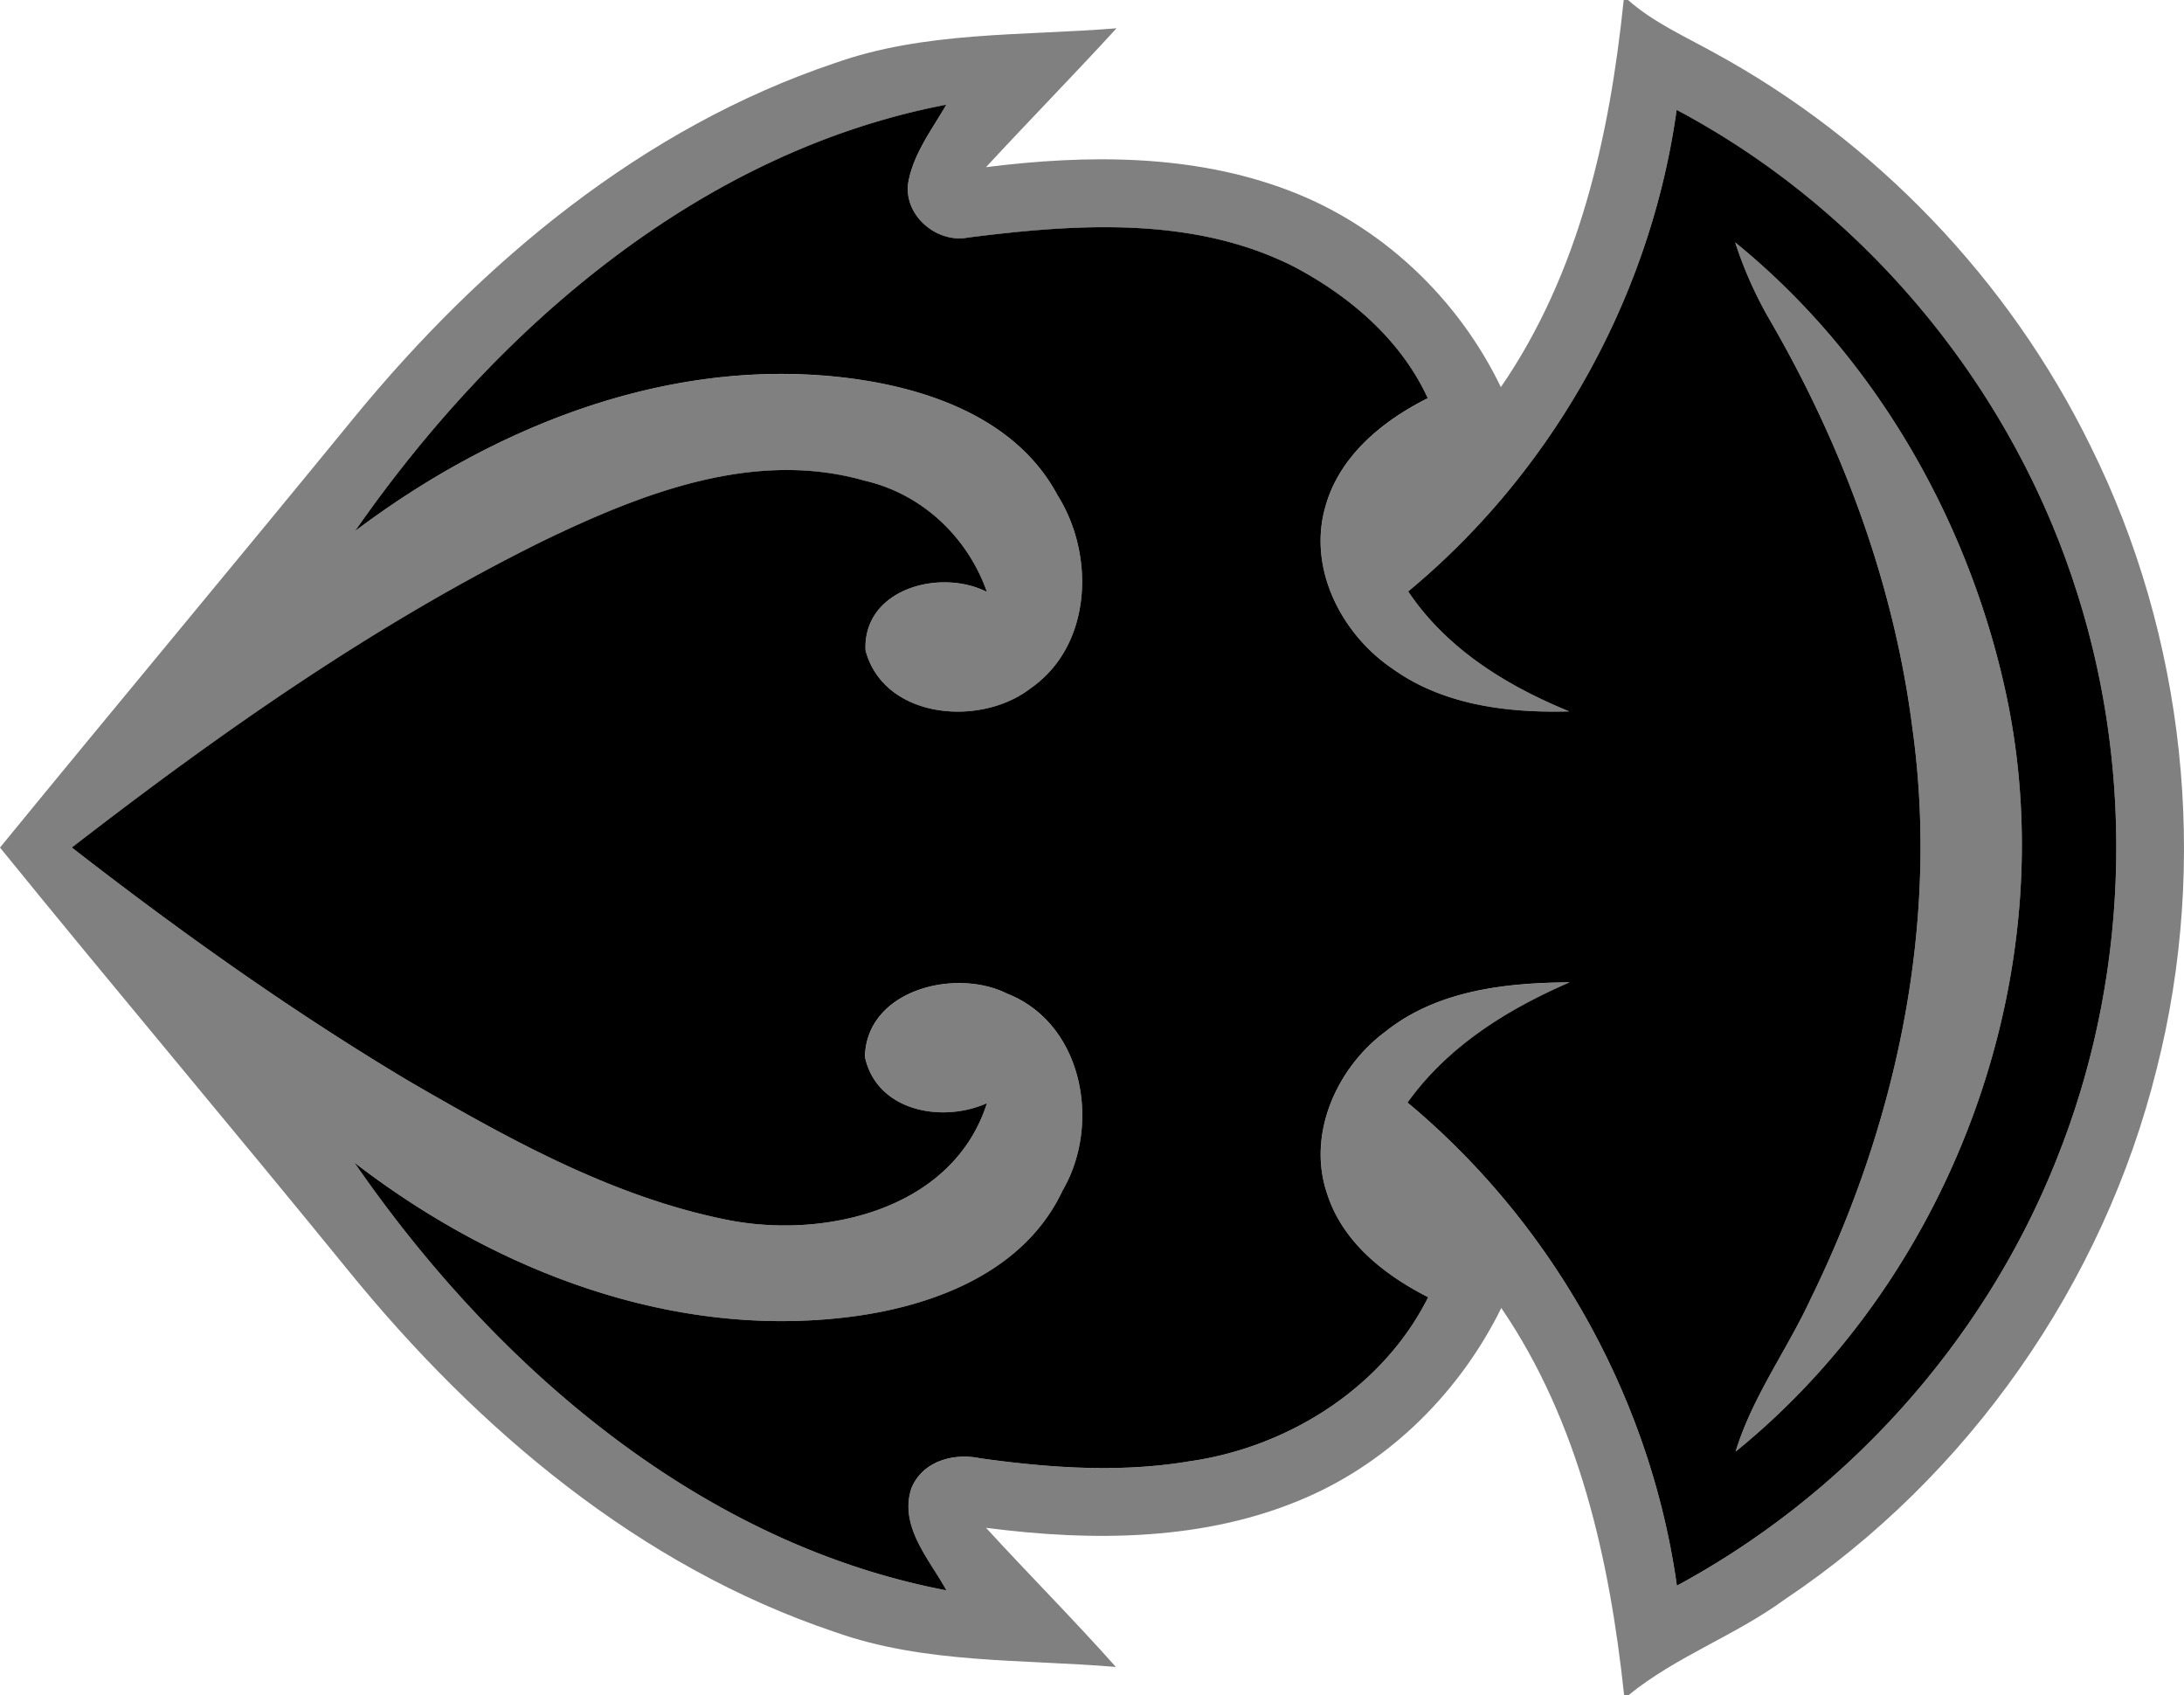 <svg xmlns="http://www.w3.org/2000/svg" width="167.515" height="130" viewBox="98.014 74.5 167.515 130"><path fill="gray" d="M222.554 74.5h.33c1.951 1.72 4.34 2.78 6.59 4.03 12.42 6.76 22.631 17.439 28.861 30.13 7.299 14.66 9.129 31.939 5.1 47.81-4.08 16.46-14.43 31.271-28.541 40.7-3.789 2.77-8.32 4.36-11.969 7.33h-.34c-1.111-10.4-3.441-20.92-9.42-29.689-3.141 6.369-8.432 11.699-14.971 14.539-7.689 3.351-16.359 3.381-24.55 2.32 3.29 3.59 6.72 7.03 9.96 10.67-7.21-.609-14.66-.22-21.58-2.689-14.96-5.021-27.43-15.58-37.27-27.681-8.851-10.88-17.9-21.579-26.74-32.47 9.039-11.05 18.189-22 27.22-33.05 9.74-11.86 22.069-22.15 36.78-27.101 6.939-2.47 14.41-2.09 21.639-2.68-3.289 3.59-6.699 7.07-10.009 10.65 7.729-.971 15.829-1.021 23.2 1.779 7.119 2.69 12.99 8.25 16.289 15.09 6.02-8.749 8.35-19.288 9.421-29.688m-97.309 40.73c10.51-7.92 23.629-13.221 36.969-11.83 6.461.67 13.681 2.99 16.931 9.109 2.88 4.58 2.63 11.521-2.091 14.79-3.85 2.98-11.239 2.351-12.649-2.909-.22-4.711 5.7-6.32 9.31-4.49-1.479-4.211-4.979-7.521-9.369-8.53-8.5-2.431-17.11.97-24.7 4.63-12.91 6.38-24.75 14.71-36.12 23.5 8.26 6.42 16.8 12.5 25.779 17.87 7.801 4.521 15.881 9.04 24.82 10.75 7.45 1.36 17.03-.97 19.59-9.011-3.459 1.541-8.449.621-9.359-3.549.109-5.141 6.93-6.841 10.891-4.86 5.84 2.28 7.238 10.02 4.279 15.09-3.07 6.569-10.6 9.16-17.34 9.819-13.34 1.351-26.54-3.89-36.98-11.939 10.73 15.54 26.4 29.17 45.4 32.8-1.301-2.38-3.641-4.899-2.689-7.819.84-2.08 3.229-2.74 5.27-2.311 5.311.74 10.74 1.13 16.07.23 7.559-1.07 14.84-5.65 18.299-12.58-3.34-1.7-6.549-4.21-7.74-7.91-1.58-4.59.73-9.7 4.49-12.48 3.961-3.149 9.211-3.729 14.1-3.76-4.789 2.08-9.35 4.91-12.43 9.221 11.131 9.27 18.65 22.699 20.66 37.049 13.26-7.159 23.85-19.1 29.301-33.149 5.42-13.79 5.84-29.47 1.219-43.54-5.029-15.46-16.17-28.859-30.539-36.49-1.99 14.301-9.471 27.721-20.59 36.93 2.939 4.4 7.539 7.23 12.35 9.201-4.689.129-9.66-.471-13.561-3.28-3.889-2.63-6.469-7.62-5.17-12.32 1.041-3.93 4.381-6.67 7.881-8.42-2.051-4.479-6.01-7.86-10.311-10.11-7.699-3.88-16.66-3.26-24.949-2.21-2.41.46-4.95-1.7-4.59-4.2.39-2.229 1.82-4.069 2.92-5.989-18.983 3.627-34.582 17.227-45.352 32.697"/><path fill="gray" d="M231.105 93.09c10.539 8.561 17.74 20.98 20.68 34.18 4.76 21.311-3.76 44.86-20.65 58.561 1.281-4.2 3.93-7.77 5.76-11.721 6.602-13.459 9.891-28.819 7.801-43.779-1.41-11.04-5.359-21.67-10.93-31.28a30.5 30.5 0 0 1-2.661-5.961"/><path d="M125.245 115.23c10.77-15.471 26.369-29.07 45.35-32.7-1.1 1.92-2.53 3.76-2.92 5.989-.36 2.5 2.18 4.66 4.59 4.2 8.289-1.05 17.25-1.67 24.949 2.21 4.301 2.25 8.26 5.631 10.311 10.11-3.5 1.75-6.84 4.49-7.881 8.42-1.299 4.7 1.281 9.69 5.17 12.32 3.9 2.81 8.871 3.409 13.561 3.28-4.811-1.971-9.41-4.801-12.35-9.201 11.119-9.209 18.6-22.629 20.59-36.93 14.369 7.631 25.51 21.03 30.539 36.49 4.621 14.07 4.201 29.75-1.219 43.54-5.451 14.05-16.041 25.99-29.301 33.149-2.01-14.35-9.529-27.779-20.66-37.049 3.08-4.311 7.641-7.141 12.43-9.221-4.889.03-10.139.61-14.1 3.76-3.76 2.78-6.07 7.891-4.49 12.48 1.191 3.7 4.4 6.21 7.74 7.91-3.459 6.93-10.74 11.51-18.299 12.58-5.33.899-10.76.51-16.07-.23-2.04-.43-4.43.23-5.27 2.311-.951 2.92 1.389 5.439 2.689 7.819-19-3.63-34.67-17.26-45.4-32.8 10.44 8.05 23.641 13.29 36.98 11.939 6.74-.659 14.27-3.25 17.34-9.819 2.959-5.07 1.561-12.81-4.279-15.09-3.961-1.98-10.781-.28-10.891 4.86.91 4.17 5.9 5.09 9.359 3.549-2.56 8.041-12.14 10.371-19.59 9.011-8.939-1.71-17.02-6.229-24.82-10.75-8.979-5.37-17.52-11.45-25.779-17.87 11.37-8.79 23.21-17.12 36.12-23.5 7.59-3.66 16.2-7.061 24.7-4.63 4.39 1.01 7.89 4.319 9.369 8.53-3.609-1.83-9.529-.221-9.31 4.49 1.41 5.26 8.8 5.89 12.649 2.909 4.721-3.27 4.971-10.21 2.091-14.79-3.25-6.119-10.47-8.439-16.931-9.109-13.338-1.387-26.457 3.914-36.967 11.833m105.86-22.14a30.6 30.6 0 0 0 2.66 5.96c5.57 9.61 9.52 20.24 10.93 31.28 2.09 14.96-1.199 30.32-7.801 43.779-1.83 3.951-4.479 7.521-5.76 11.721 16.891-13.7 25.41-37.25 20.65-58.561-2.939-13.199-10.14-25.619-20.679-34.179"/></svg>